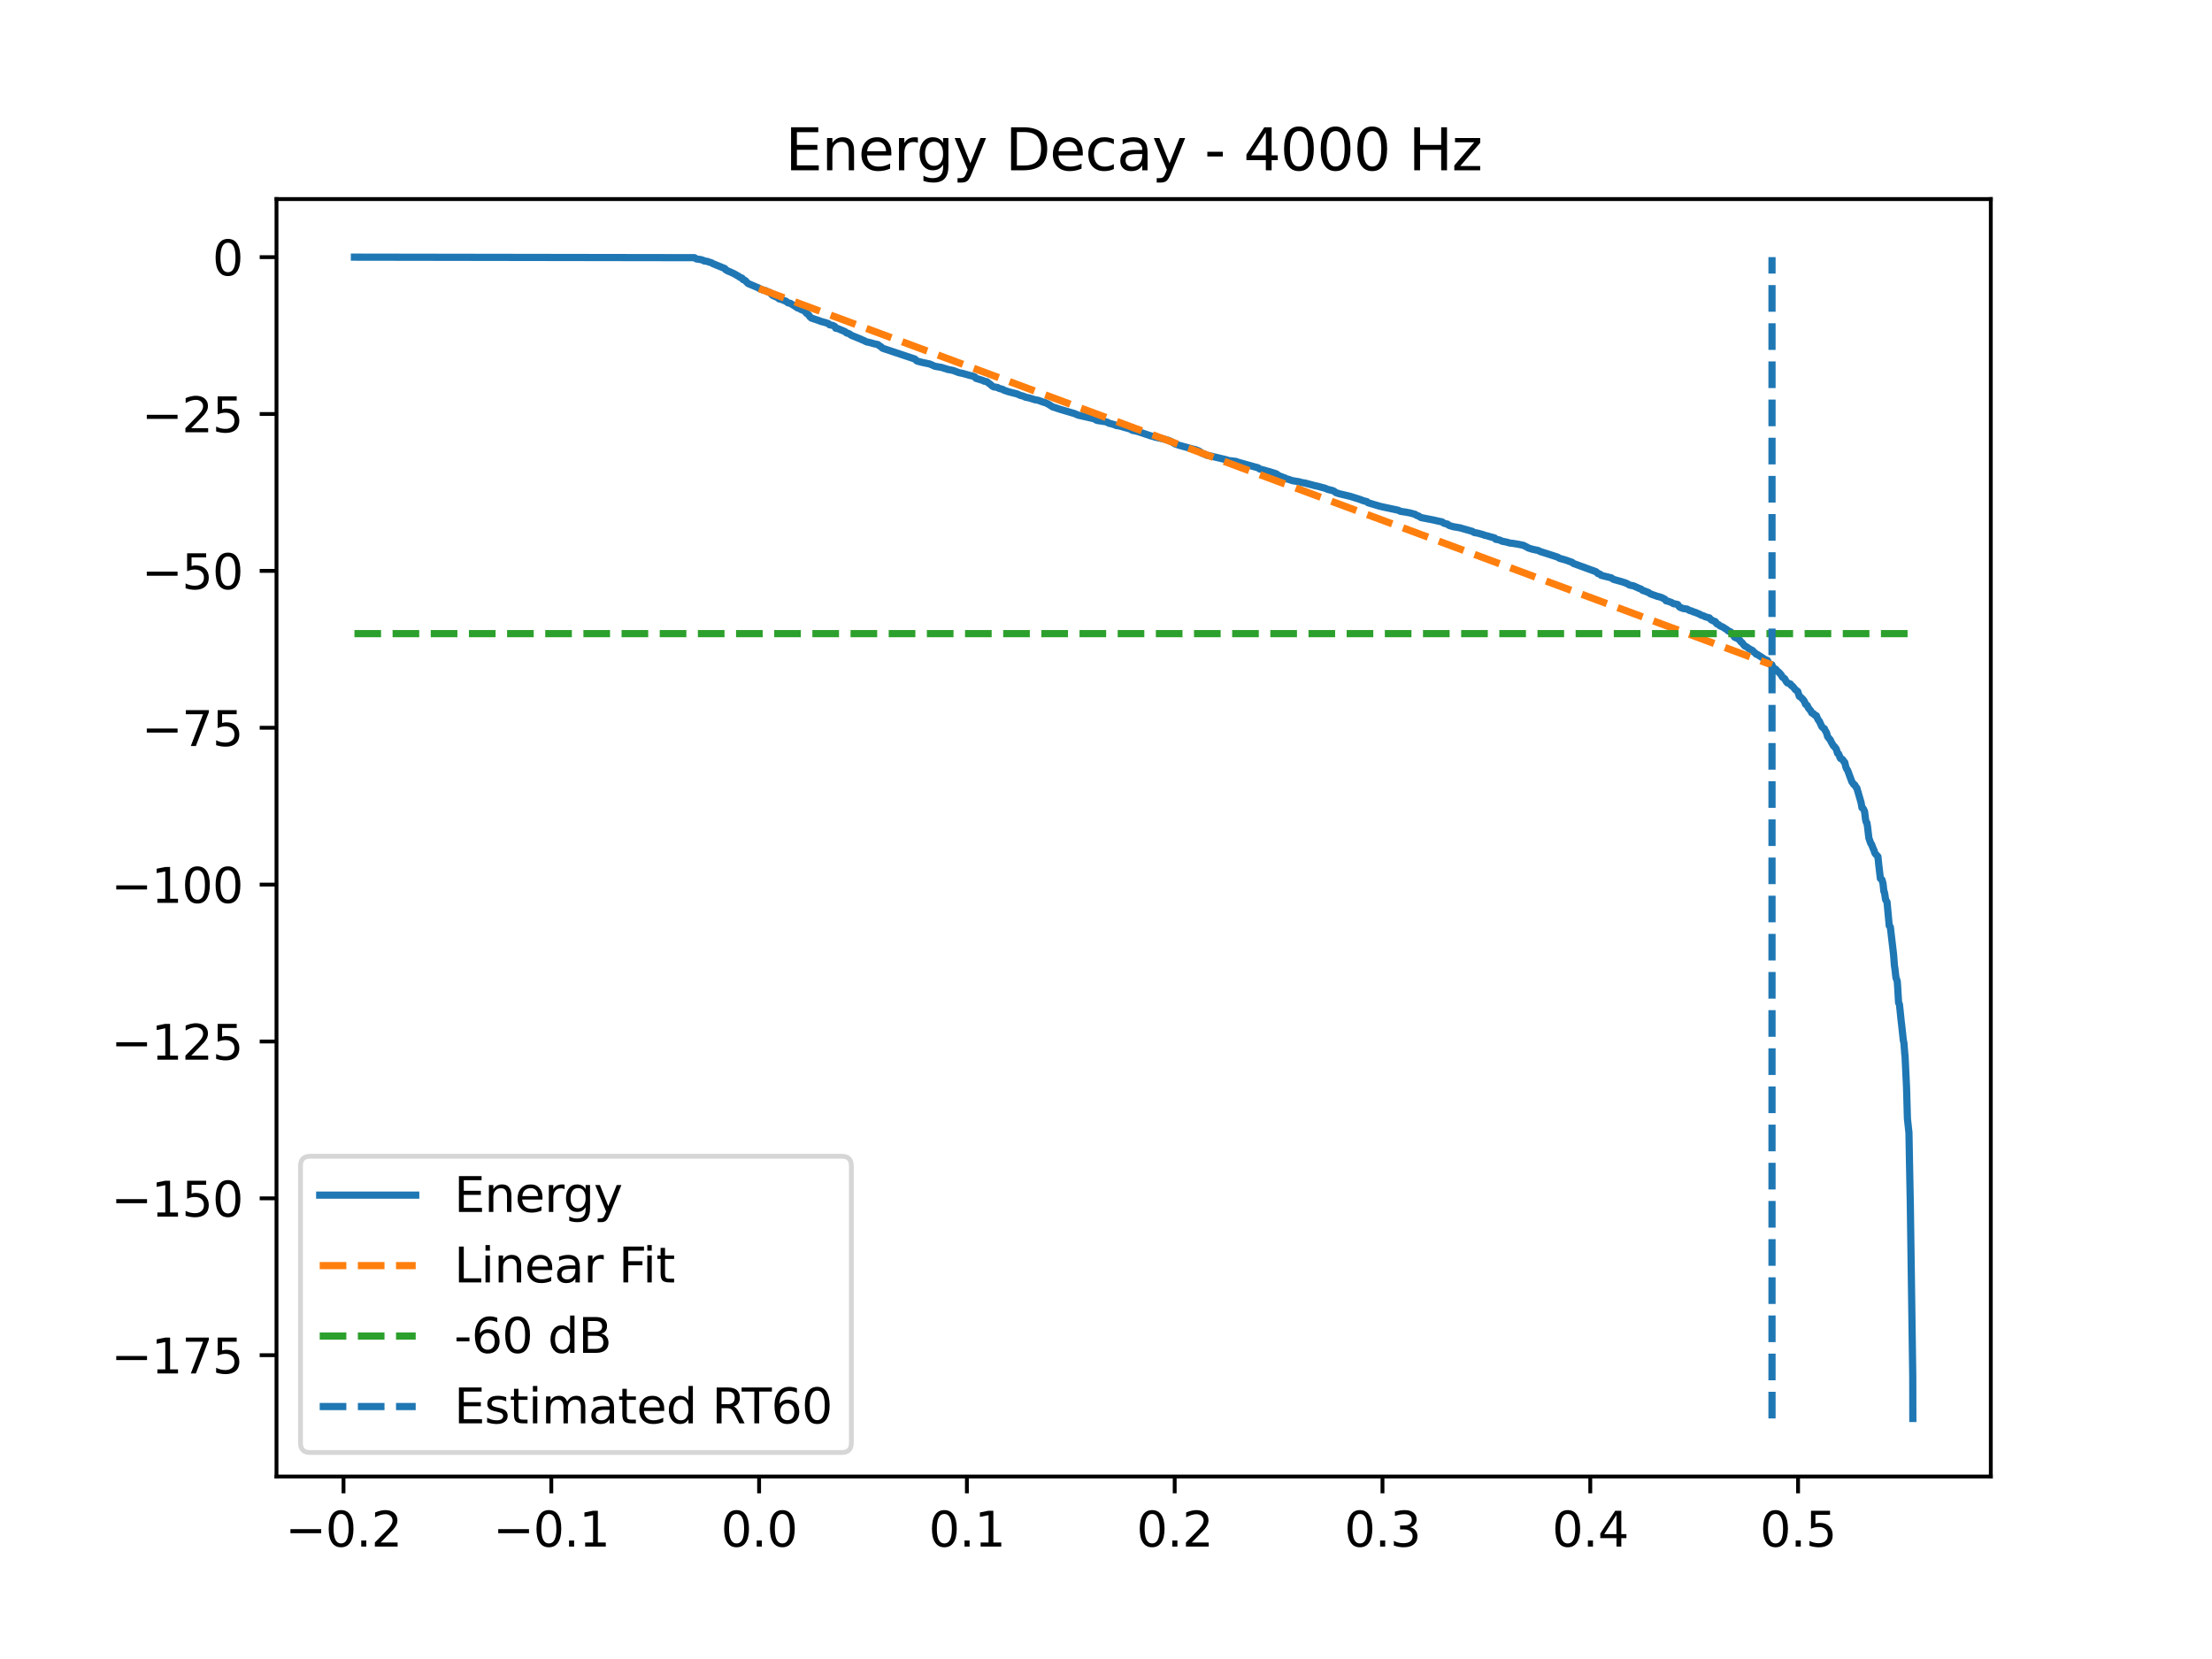 <?xml version="1.0" encoding="utf-8" standalone="no"?>
<!DOCTYPE svg PUBLIC "-//W3C//DTD SVG 1.1//EN"
  "http://www.w3.org/Graphics/SVG/1.1/DTD/svg11.dtd">
<svg xmlns:xlink="http://www.w3.org/1999/xlink" width="460.8pt" height="345.6pt" viewBox="0 0 460.8 345.6" xmlns="http://www.w3.org/2000/svg" version="1.1">
 <defs>
  <style type="text/css">*{stroke-linejoin: round; stroke-linecap: butt}</style>
 </defs>
 <g id="figure_1">
  <g id="patch_1">
   <path d="M 0 345.6 
L 460.8 345.6 
L 460.8 0 
L 0 0 
z
" style="fill: #ffffff"/>
  </g>
  <g id="axes_1">
   <g id="patch_2">
    <path d="M 57.6 307.584 
L 414.72 307.584 
L 414.72 41.472 
L 57.6 41.472 
z
" style="fill: #ffffff"/>
   </g>
   <g id="matplotlib.axis_1">
    <g id="xtick_1">
     <g id="line2d_1">
      <defs>
       <path id="mc2f7a67966" d="M 0 0 
L 0 3.5 
" style="stroke: #000000; stroke-width: 0.8"/>
      </defs>
      <g>
       <use xlink:href="#mc2f7a67966" x="71.56" y="307.584" style="stroke: #000000; stroke-width: 0.8"/>
      </g>
     </g>
     <g id="text_1">
      <!-- −0.2 -->
      <g transform="translate(59.419 322.182) scale(0.1 -0.1)">
       <defs>
        <path id="DejaVuSans-2212" d="M 678 2272 
L 4684 2272 
L 4684 1741 
L 678 1741 
L 678 2272 
z
" transform="scale(0.016)"/>
        <path id="DejaVuSans-30" d="M 2034 4250 
Q 1547 4250 1301 3770 
Q 1056 3291 1056 2328 
Q 1056 1369 1301 889 
Q 1547 409 2034 409 
Q 2525 409 2770 889 
Q 3016 1369 3016 2328 
Q 3016 3291 2770 3770 
Q 2525 4250 2034 4250 
z
M 2034 4750 
Q 2819 4750 3233 4129 
Q 3647 3509 3647 2328 
Q 3647 1150 3233 529 
Q 2819 -91 2034 -91 
Q 1250 -91 836 529 
Q 422 1150 422 2328 
Q 422 3509 836 4129 
Q 1250 4750 2034 4750 
z
" transform="scale(0.016)"/>
        <path id="DejaVuSans-2e" d="M 684 794 
L 1344 794 
L 1344 0 
L 684 0 
L 684 794 
z
" transform="scale(0.016)"/>
        <path id="DejaVuSans-32" d="M 1228 531 
L 3431 531 
L 3431 0 
L 469 0 
L 469 531 
Q 828 903 1448 1529 
Q 2069 2156 2228 2338 
Q 2531 2678 2651 2914 
Q 2772 3150 2772 3378 
Q 2772 3750 2511 3984 
Q 2250 4219 1831 4219 
Q 1534 4219 1204 4116 
Q 875 4013 500 3803 
L 500 4441 
Q 881 4594 1212 4672 
Q 1544 4750 1819 4750 
Q 2544 4750 2975 4387 
Q 3406 4025 3406 3419 
Q 3406 3131 3298 2873 
Q 3191 2616 2906 2266 
Q 2828 2175 2409 1742 
Q 1991 1309 1228 531 
z
" transform="scale(0.016)"/>
       </defs>
       <use xlink:href="#DejaVuSans-2212"/>
       <use xlink:href="#DejaVuSans-30" transform="translate(83.789 0)"/>
       <use xlink:href="#DejaVuSans-2e" transform="translate(147.412 0)"/>
       <use xlink:href="#DejaVuSans-32" transform="translate(179.199 0)"/>
      </g>
     </g>
    </g>
    <g id="xtick_2">
     <g id="line2d_2">
      <g>
       <use xlink:href="#mc2f7a67966" x="114.847" y="307.584" style="stroke: #000000; stroke-width: 0.8"/>
      </g>
     </g>
     <g id="text_2">
      <!-- −0.1 -->
      <g transform="translate(102.706 322.182) scale(0.1 -0.1)">
       <defs>
        <path id="DejaVuSans-31" d="M 794 531 
L 1825 531 
L 1825 4091 
L 703 3866 
L 703 4441 
L 1819 4666 
L 2450 4666 
L 2450 531 
L 3481 531 
L 3481 0 
L 794 0 
L 794 531 
z
" transform="scale(0.016)"/>
       </defs>
       <use xlink:href="#DejaVuSans-2212"/>
       <use xlink:href="#DejaVuSans-30" transform="translate(83.789 0)"/>
       <use xlink:href="#DejaVuSans-2e" transform="translate(147.412 0)"/>
       <use xlink:href="#DejaVuSans-31" transform="translate(179.199 0)"/>
      </g>
     </g>
    </g>
    <g id="xtick_3">
     <g id="line2d_3">
      <g>
       <use xlink:href="#mc2f7a67966" x="158.135" y="307.584" style="stroke: #000000; stroke-width: 0.8"/>
      </g>
     </g>
     <g id="text_3">
      <!-- 0.0 -->
      <g transform="translate(150.183 322.182) scale(0.1 -0.1)">
       <use xlink:href="#DejaVuSans-30"/>
       <use xlink:href="#DejaVuSans-2e" transform="translate(63.623 0)"/>
       <use xlink:href="#DejaVuSans-30" transform="translate(95.41 0)"/>
      </g>
     </g>
    </g>
    <g id="xtick_4">
     <g id="line2d_4">
      <g>
       <use xlink:href="#mc2f7a67966" x="201.422" y="307.584" style="stroke: #000000; stroke-width: 0.8"/>
      </g>
     </g>
     <g id="text_4">
      <!-- 0.1 -->
      <g transform="translate(193.47 322.182) scale(0.1 -0.1)">
       <use xlink:href="#DejaVuSans-30"/>
       <use xlink:href="#DejaVuSans-2e" transform="translate(63.623 0)"/>
       <use xlink:href="#DejaVuSans-31" transform="translate(95.41 0)"/>
      </g>
     </g>
    </g>
    <g id="xtick_5">
     <g id="line2d_5">
      <g>
       <use xlink:href="#mc2f7a67966" x="244.709" y="307.584" style="stroke: #000000; stroke-width: 0.8"/>
      </g>
     </g>
     <g id="text_5">
      <!-- 0.2 -->
      <g transform="translate(236.758 322.182) scale(0.1 -0.1)">
       <use xlink:href="#DejaVuSans-30"/>
       <use xlink:href="#DejaVuSans-2e" transform="translate(63.623 0)"/>
       <use xlink:href="#DejaVuSans-32" transform="translate(95.41 0)"/>
      </g>
     </g>
    </g>
    <g id="xtick_6">
     <g id="line2d_6">
      <g>
       <use xlink:href="#mc2f7a67966" x="287.997" y="307.584" style="stroke: #000000; stroke-width: 0.8"/>
      </g>
     </g>
     <g id="text_6">
      <!-- 0.3 -->
      <g transform="translate(280.045 322.182) scale(0.1 -0.1)">
       <defs>
        <path id="DejaVuSans-33" d="M 2597 2516 
Q 3050 2419 3304 2112 
Q 3559 1806 3559 1356 
Q 3559 666 3084 287 
Q 2609 -91 1734 -91 
Q 1441 -91 1130 -33 
Q 819 25 488 141 
L 488 750 
Q 750 597 1062 519 
Q 1375 441 1716 441 
Q 2309 441 2620 675 
Q 2931 909 2931 1356 
Q 2931 1769 2642 2001 
Q 2353 2234 1838 2234 
L 1294 2234 
L 1294 2753 
L 1863 2753 
Q 2328 2753 2575 2939 
Q 2822 3125 2822 3475 
Q 2822 3834 2567 4026 
Q 2313 4219 1838 4219 
Q 1578 4219 1281 4162 
Q 984 4106 628 3988 
L 628 4550 
Q 988 4650 1302 4700 
Q 1616 4750 1894 4750 
Q 2613 4750 3031 4423 
Q 3450 4097 3450 3541 
Q 3450 3153 3228 2886 
Q 3006 2619 2597 2516 
z
" transform="scale(0.016)"/>
       </defs>
       <use xlink:href="#DejaVuSans-30"/>
       <use xlink:href="#DejaVuSans-2e" transform="translate(63.623 0)"/>
       <use xlink:href="#DejaVuSans-33" transform="translate(95.41 0)"/>
      </g>
     </g>
    </g>
    <g id="xtick_7">
     <g id="line2d_7">
      <g>
       <use xlink:href="#mc2f7a67966" x="331.284" y="307.584" style="stroke: #000000; stroke-width: 0.8"/>
      </g>
     </g>
     <g id="text_7">
      <!-- 0.4 -->
      <g transform="translate(323.332 322.182) scale(0.1 -0.1)">
       <defs>
        <path id="DejaVuSans-34" d="M 2419 4116 
L 825 1625 
L 2419 1625 
L 2419 4116 
z
M 2253 4666 
L 3047 4666 
L 3047 1625 
L 3713 1625 
L 3713 1100 
L 3047 1100 
L 3047 0 
L 2419 0 
L 2419 1100 
L 313 1100 
L 313 1709 
L 2253 4666 
z
" transform="scale(0.016)"/>
       </defs>
       <use xlink:href="#DejaVuSans-30"/>
       <use xlink:href="#DejaVuSans-2e" transform="translate(63.623 0)"/>
       <use xlink:href="#DejaVuSans-34" transform="translate(95.41 0)"/>
      </g>
     </g>
    </g>
    <g id="xtick_8">
     <g id="line2d_8">
      <g>
       <use xlink:href="#mc2f7a67966" x="374.571" y="307.584" style="stroke: #000000; stroke-width: 0.8"/>
      </g>
     </g>
     <g id="text_8">
      <!-- 0.5 -->
      <g transform="translate(366.619 322.182) scale(0.1 -0.1)">
       <defs>
        <path id="DejaVuSans-35" d="M 691 4666 
L 3169 4666 
L 3169 4134 
L 1269 4134 
L 1269 2991 
Q 1406 3038 1543 3061 
Q 1681 3084 1819 3084 
Q 2600 3084 3056 2656 
Q 3513 2228 3513 1497 
Q 3513 744 3044 326 
Q 2575 -91 1722 -91 
Q 1428 -91 1123 -41 
Q 819 9 494 109 
L 494 744 
Q 775 591 1075 516 
Q 1375 441 1709 441 
Q 2250 441 2565 725 
Q 2881 1009 2881 1497 
Q 2881 1984 2565 2268 
Q 2250 2553 1709 2553 
Q 1456 2553 1204 2497 
Q 953 2441 691 2322 
L 691 4666 
z
" transform="scale(0.016)"/>
       </defs>
       <use xlink:href="#DejaVuSans-30"/>
       <use xlink:href="#DejaVuSans-2e" transform="translate(63.623 0)"/>
       <use xlink:href="#DejaVuSans-35" transform="translate(95.41 0)"/>
      </g>
     </g>
    </g>
   </g>
   <g id="matplotlib.axis_2">
    <g id="ytick_1">
     <g id="line2d_9">
      <defs>
       <path id="m8726847bfc" d="M 0 0 
L -3.5 0 
" style="stroke: #000000; stroke-width: 0.8"/>
      </defs>
      <g>
       <use xlink:href="#m8726847bfc" x="57.6" y="282.313" style="stroke: #000000; stroke-width: 0.8"/>
      </g>
     </g>
     <g id="text_9">
      <!-- −175 -->
      <g transform="translate(23.133 286.113) scale(0.1 -0.1)">
       <defs>
        <path id="DejaVuSans-37" d="M 525 4666 
L 3525 4666 
L 3525 4397 
L 1831 0 
L 1172 0 
L 2766 4134 
L 525 4134 
L 525 4666 
z
" transform="scale(0.016)"/>
       </defs>
       <use xlink:href="#DejaVuSans-2212"/>
       <use xlink:href="#DejaVuSans-31" transform="translate(83.789 0)"/>
       <use xlink:href="#DejaVuSans-37" transform="translate(147.412 0)"/>
       <use xlink:href="#DejaVuSans-35" transform="translate(211.035 0)"/>
      </g>
     </g>
    </g>
    <g id="ytick_2">
     <g id="line2d_10">
      <g>
       <use xlink:href="#m8726847bfc" x="57.6" y="249.636" style="stroke: #000000; stroke-width: 0.8"/>
      </g>
     </g>
     <g id="text_10">
      <!-- −150 -->
      <g transform="translate(23.133 253.435) scale(0.1 -0.1)">
       <use xlink:href="#DejaVuSans-2212"/>
       <use xlink:href="#DejaVuSans-31" transform="translate(83.789 0)"/>
       <use xlink:href="#DejaVuSans-35" transform="translate(147.412 0)"/>
       <use xlink:href="#DejaVuSans-30" transform="translate(211.035 0)"/>
      </g>
     </g>
    </g>
    <g id="ytick_3">
     <g id="line2d_11">
      <g>
       <use xlink:href="#m8726847bfc" x="57.6" y="216.958" style="stroke: #000000; stroke-width: 0.8"/>
      </g>
     </g>
     <g id="text_11">
      <!-- −125 -->
      <g transform="translate(23.133 220.757) scale(0.1 -0.1)">
       <use xlink:href="#DejaVuSans-2212"/>
       <use xlink:href="#DejaVuSans-31" transform="translate(83.789 0)"/>
       <use xlink:href="#DejaVuSans-32" transform="translate(147.412 0)"/>
       <use xlink:href="#DejaVuSans-35" transform="translate(211.035 0)"/>
      </g>
     </g>
    </g>
    <g id="ytick_4">
     <g id="line2d_12">
      <g>
       <use xlink:href="#m8726847bfc" x="57.6" y="184.28" style="stroke: #000000; stroke-width: 0.8"/>
      </g>
     </g>
     <g id="text_12">
      <!-- −100 -->
      <g transform="translate(23.133 188.079) scale(0.1 -0.1)">
       <use xlink:href="#DejaVuSans-2212"/>
       <use xlink:href="#DejaVuSans-31" transform="translate(83.789 0)"/>
       <use xlink:href="#DejaVuSans-30" transform="translate(147.412 0)"/>
       <use xlink:href="#DejaVuSans-30" transform="translate(211.035 0)"/>
      </g>
     </g>
    </g>
    <g id="ytick_5">
     <g id="line2d_13">
      <g>
       <use xlink:href="#m8726847bfc" x="57.6" y="151.602" style="stroke: #000000; stroke-width: 0.8"/>
      </g>
     </g>
     <g id="text_13">
      <!-- −75 -->
      <g transform="translate(29.495 155.401) scale(0.1 -0.1)">
       <use xlink:href="#DejaVuSans-2212"/>
       <use xlink:href="#DejaVuSans-37" transform="translate(83.789 0)"/>
       <use xlink:href="#DejaVuSans-35" transform="translate(147.412 0)"/>
      </g>
     </g>
    </g>
    <g id="ytick_6">
     <g id="line2d_14">
      <g>
       <use xlink:href="#m8726847bfc" x="57.6" y="118.924" style="stroke: #000000; stroke-width: 0.8"/>
      </g>
     </g>
     <g id="text_14">
      <!-- −50 -->
      <g transform="translate(29.495 122.723) scale(0.1 -0.1)">
       <use xlink:href="#DejaVuSans-2212"/>
       <use xlink:href="#DejaVuSans-35" transform="translate(83.789 0)"/>
       <use xlink:href="#DejaVuSans-30" transform="translate(147.412 0)"/>
      </g>
     </g>
    </g>
    <g id="ytick_7">
     <g id="line2d_15">
      <g>
       <use xlink:href="#m8726847bfc" x="57.6" y="86.246" style="stroke: #000000; stroke-width: 0.8"/>
      </g>
     </g>
     <g id="text_15">
      <!-- −25 -->
      <g transform="translate(29.495 90.045) scale(0.1 -0.1)">
       <use xlink:href="#DejaVuSans-2212"/>
       <use xlink:href="#DejaVuSans-32" transform="translate(83.789 0)"/>
       <use xlink:href="#DejaVuSans-35" transform="translate(147.412 0)"/>
      </g>
     </g>
    </g>
    <g id="ytick_8">
     <g id="line2d_16">
      <g>
       <use xlink:href="#m8726847bfc" x="57.6" y="53.568" style="stroke: #000000; stroke-width: 0.8"/>
      </g>
     </g>
     <g id="text_16">
      <!-- 0 -->
      <g transform="translate(44.237 57.367) scale(0.1 -0.1)">
       <use xlink:href="#DejaVuSans-30"/>
      </g>
     </g>
    </g>
   </g>
   <g id="line2d_17">
    <path d="M 73.833 53.568 
L 144.689 53.678 
L 144.851 53.808 
L 145.067 53.942 
L 146.032 54.085 
L 146.51 54.241 
L 146.673 54.355 
L 147.43 54.466 
L 147.583 54.561 
L 148.025 54.678 
L 148.296 54.783 
L 148.458 54.9 
L 151.001 55.94 
L 151.155 56.176 
L 151.66 56.474 
L 151.993 56.591 
L 152.76 56.944 
L 152.985 57.053 
L 153.671 57.454 
L 153.86 57.548 
L 154.004 57.668 
L 154.257 57.829 
L 154.582 57.931 
L 154.798 58.248 
L 155.222 58.426 
L 155.817 59.049 
L 156.097 59.169 
L 158.072 60.007 
L 158.234 60.151 
L 158.631 60.253 
L 158.838 60.384 
L 159.217 60.496 
L 159.469 60.533 
L 159.749 60.685 
L 159.974 60.802 
L 160.38 60.926 
L 160.66 61.245 
L 160.822 61.402 
L 160.975 61.545 
L 162.003 61.991 
L 162.283 62.255 
L 162.86 62.405 
L 163.293 62.595 
L 163.672 62.718 
L 164.141 63.08 
L 164.646 63.191 
L 165.89 63.964 
L 166.071 64.121 
L 166.621 64.293 
L 166.828 64.459 
L 167.333 64.663 
L 167.604 64.759 
L 167.983 65.229 
L 168.127 65.347 
L 168.28 65.433 
L 168.542 65.71 
L 168.722 65.995 
L 168.947 66.164 
L 169.029 66.263 
L 169.182 66.307 
L 170.724 66.823 
L 170.895 66.921 
L 171.978 67.213 
L 172.483 67.378 
L 172.672 67.49 
L 172.825 67.666 
L 173.466 67.782 
L 173.691 67.899 
L 173.907 68.012 
L 174.088 68.374 
L 174.449 68.416 
L 176.027 69.081 
L 176.378 69.375 
L 176.604 69.417 
L 176.902 69.533 
L 177.055 69.623 
L 177.172 69.728 
L 177.325 69.841 
L 179.363 70.671 
L 179.58 70.792 
L 179.742 70.837 
L 179.968 70.941 
L 180.229 71.067 
L 180.437 71.178 
L 180.626 71.247 
L 180.861 71.288 
L 181.501 71.434 
L 181.699 71.507 
L 182.168 71.627 
L 182.33 71.662 
L 182.89 71.777 
L 183.205 72.045 
L 183.485 72.19 
L 183.773 72.487 
L 183.999 72.592 
L 184.369 72.715 
L 190.582 74.789 
L 190.799 75.002 
L 190.889 75.106 
L 191.078 75.224 
L 191.998 75.468 
L 192.503 75.581 
L 193.17 75.714 
L 193.693 75.83 
L 194.523 76.2 
L 194.758 76.296 
L 196.218 76.556 
L 196.498 76.668 
L 197.183 76.856 
L 197.355 76.946 
L 198.013 77.057 
L 198.59 77.183 
L 199.727 77.619 
L 200.556 77.793 
L 201.647 78.093 
L 202.026 78.211 
L 202.513 78.308 
L 203.063 78.517 
L 203.316 78.82 
L 203.731 78.939 
L 203.938 79.007 
L 204.786 79.269 
L 204.984 79.399 
L 205.57 79.512 
L 205.742 79.652 
L 205.895 79.763 
L 206.499 80.22 
L 206.653 80.39 
L 206.995 80.59 
L 207.807 80.716 
L 207.942 80.821 
L 208.168 80.917 
L 208.925 81.125 
L 209.087 81.265 
L 209.412 81.375 
L 210.052 81.592 
L 211.964 82.086 
L 212.46 82.335 
L 213.055 82.493 
L 213.353 82.594 
L 213.506 82.697 
L 213.678 82.756 
L 214.336 82.879 
L 215.562 83.266 
L 216.248 83.38 
L 217.429 83.807 
L 217.862 83.918 
L 218.547 84.281 
L 218.764 84.431 
L 219.134 84.665 
L 219.359 84.806 
L 219.585 84.846 
L 220.522 85.166 
L 220.73 85.235 
L 223.832 86.151 
L 224.175 86.291 
L 224.436 86.413 
L 224.626 86.488 
L 228.026 87.262 
L 228.305 87.49 
L 228.657 87.6 
L 228.855 87.638 
L 229.721 87.758 
L 230.001 87.819 
L 230.298 87.846 
L 230.758 87.995 
L 230.957 88.153 
L 231.543 88.295 
L 231.732 88.349 
L 232.291 88.521 
L 232.526 88.65 
L 232.859 88.687 
L 233.427 88.797 
L 234.176 89.024 
L 235.114 89.281 
L 235.475 89.388 
L 235.889 89.651 
L 236.548 89.77 
L 237.098 89.914 
L 239.623 90.762 
L 239.785 90.813 
L 240.335 90.946 
L 240.534 91.04 
L 242.572 91.484 
L 242.779 91.565 
L 243.167 91.674 
L 243.393 91.736 
L 243.726 91.869 
L 243.889 91.942 
L 244.141 92.06 
L 244.321 92.18 
L 244.637 92.384 
L 244.808 92.48 
L 245.142 92.599 
L 245.485 92.708 
L 245.647 92.766 
L 248.145 93.449 
L 248.307 93.505 
L 248.822 93.617 
L 249.038 93.665 
L 249.299 93.766 
L 249.489 93.837 
L 249.832 94.001 
L 250.075 94.156 
L 250.31 94.353 
L 250.463 94.436 
L 251.139 94.69 
L 251.302 94.804 
L 251.897 94.922 
L 255.45 95.77 
L 255.738 95.879 
L 256.018 95.945 
L 257.479 96.119 
L 257.741 96.225 
L 257.993 96.308 
L 261.564 97.312 
L 262.051 97.432 
L 262.403 97.695 
L 263.729 98.044 
L 263.882 98.113 
L 264.369 98.227 
L 265.433 98.562 
L 265.658 98.635 
L 265.92 98.734 
L 266.154 98.929 
L 266.596 99.186 
L 266.813 99.249 
L 267.101 99.362 
L 267.264 99.438 
L 267.715 99.576 
L 267.886 99.724 
L 268.355 99.828 
L 268.914 100.024 
L 269.257 100.134 
L 270.627 100.358 
L 271.123 100.511 
L 271.863 100.628 
L 273.901 101.167 
L 274.496 101.289 
L 274.74 101.362 
L 275.137 101.462 
L 275.299 101.514 
L 276.02 101.696 
L 276.543 101.929 
L 277.184 102.093 
L 277.391 102.14 
L 277.779 102.255 
L 278.329 102.639 
L 278.636 102.744 
L 278.861 102.819 
L 281.323 103.41 
L 283.388 104.066 
L 283.542 104.13 
L 284.092 104.336 
L 284.29 104.382 
L 284.759 104.501 
L 284.975 104.722 
L 287.338 105.433 
L 288.321 105.66 
L 291.216 106.271 
L 291.784 106.529 
L 292.632 106.649 
L 293.732 106.854 
L 294.832 107.157 
L 295.013 107.328 
L 295.5 107.49 
L 295.905 107.752 
L 296.05 107.824 
L 298.575 108.317 
L 298.755 108.357 
L 299.774 108.593 
L 300.387 108.703 
L 300.685 108.916 
L 300.865 109.023 
L 301.542 109.183 
L 301.731 109.36 
L 301.984 109.497 
L 302.732 109.717 
L 304.202 109.968 
L 304.419 110.039 
L 306.7 110.688 
L 307.088 110.931 
L 307.864 111.07 
L 309.036 111.398 
L 309.279 111.511 
L 309.821 111.632 
L 310.244 111.763 
L 310.452 111.822 
L 311.372 112.063 
L 311.57 112.343 
L 312.201 112.452 
L 312.553 112.567 
L 312.806 112.696 
L 312.995 112.772 
L 313.428 112.84 
L 314.122 112.997 
L 314.375 113.101 
L 315.258 113.21 
L 316.278 113.377 
L 317.351 113.601 
L 318.171 114.017 
L 318.334 114.135 
L 318.875 114.305 
L 319.064 114.374 
L 319.975 114.581 
L 320.2 114.607 
L 320.651 114.767 
L 320.868 114.896 
L 321.986 115.247 
L 324.295 115.994 
L 324.52 116.075 
L 324.8 116.259 
L 324.953 116.327 
L 325.683 116.527 
L 325.954 116.601 
L 327.514 117.146 
L 327.758 117.372 
L 332.483 119.099 
L 332.6 119.205 
L 332.763 119.347 
L 332.853 119.47 
L 333.024 119.515 
L 333.34 119.619 
L 333.538 119.849 
L 335.694 120.387 
L 335.865 120.534 
L 336.099 120.688 
L 336.568 120.822 
L 337.019 120.947 
L 338.011 121.23 
L 338.165 121.288 
L 338.516 121.398 
L 339.048 121.62 
L 339.283 121.783 
L 339.553 121.903 
L 340.275 122.036 
L 341.565 122.613 
L 341.898 122.726 
L 342.196 122.995 
L 342.584 123.108 
L 343.368 123.415 
L 343.864 123.74 
L 344.991 124.131 
L 345.253 124.238 
L 345.451 124.269 
L 345.947 124.409 
L 346.263 124.54 
L 346.822 124.821 
L 347.066 125.152 
L 347.535 125.264 
L 348.193 125.504 
L 348.662 125.779 
L 349.023 125.815 
L 349.51 125.941 
L 349.591 126.084 
L 349.816 126.38 
L 349.969 126.519 
L 350.141 126.579 
L 350.538 126.73 
L 350.709 126.774 
L 351.475 126.883 
L 351.656 127.001 
L 351.863 127.111 
L 352.017 127.196 
L 352.486 127.298 
L 352.675 127.442 
L 353.126 127.553 
L 354.127 127.983 
L 354.343 128.122 
L 354.92 128.315 
L 355.2 128.468 
L 355.597 128.588 
L 356.093 128.712 
L 356.354 129.013 
L 356.472 129.117 
L 356.679 129.217 
L 356.959 129.372 
L 357.292 129.47 
L 357.409 129.578 
L 357.599 129.916 
L 358.059 130.149 
L 358.284 130.362 
L 358.636 130.525 
L 358.816 130.577 
L 359.817 131.225 
L 360.025 131.444 
L 360.241 131.516 
L 360.512 131.625 
L 360.791 131.97 
L 361.17 132.457 
L 361.323 132.713 
L 361.558 132.844 
L 361.783 132.92 
L 362.009 133.044 
L 362.451 133.382 
L 362.649 133.699 
L 362.838 133.806 
L 363.434 134.554 
L 363.632 134.656 
L 363.839 134.741 
L 363.975 134.849 
L 364.155 134.985 
L 364.299 135.11 
L 364.489 135.187 
L 364.705 135.323 
L 364.976 135.449 
L 365.138 135.555 
L 365.327 135.824 
L 365.571 135.967 
L 365.832 136.264 
L 366.211 136.396 
L 366.319 136.506 
L 366.464 136.592 
L 366.779 136.781 
L 367.681 137.389 
L 368.186 137.571 
L 368.538 138.229 
L 368.808 138.368 
L 369.124 138.481 
L 369.386 139.148 
L 369.701 139.326 
L 369.873 139.376 
L 369.954 139.484 
L 370.125 139.615 
L 370.215 139.784 
L 370.351 139.889 
L 370.477 139.985 
L 370.639 140.108 
L 370.829 140.352 
L 371.018 140.542 
L 371.09 140.65 
L 371.252 140.981 
L 371.397 141.13 
L 371.757 141.364 
L 371.839 141.473 
L 372.01 141.84 
L 372.326 142.247 
L 372.975 142.493 
L 373.164 142.822 
L 373.408 142.934 
L 374.066 143.73 
L 374.201 143.806 
L 374.508 144.05 
L 374.824 145.044 
L 375.04 145.181 
L 375.229 145.335 
L 375.617 145.739 
L 375.779 145.957 
L 375.897 146.134 
L 376.122 146.714 
L 376.465 146.936 
L 376.717 147.474 
L 377.24 148.119 
L 377.421 148.514 
L 377.827 148.692 
L 378.007 148.949 
L 378.395 149.102 
L 378.53 149.486 
L 378.728 149.857 
L 378.755 149.929 
L 378.891 150.11 
L 378.99 150.214 
L 379.531 151.391 
L 379.63 151.484 
L 379.829 151.677 
L 380.054 151.797 
L 380.225 152.18 
L 380.505 152.654 
L 380.712 153.413 
L 380.776 153.513 
L 380.92 153.705 
L 381.299 154.147 
L 381.461 154.544 
L 381.524 154.648 
L 381.966 155.408 
L 382.155 155.518 
L 382.327 155.793 
L 382.516 156.001 
L 382.805 156.944 
L 382.994 157.018 
L 383.183 157.426 
L 383.301 157.82 
L 383.445 158.025 
L 383.752 158.142 
L 383.914 158.317 
L 384.112 158.679 
L 384.293 158.804 
L 384.491 159.656 
L 384.626 160.048 
L 384.807 160.353 
L 384.897 160.473 
L 385.79 162.89 
L 385.934 163.046 
L 386.141 163.394 
L 386.376 163.499 
L 386.682 164.053 
L 386.809 164.151 
L 387.683 167.145 
L 387.882 168.267 
L 388.089 168.377 
L 388.189 168.546 
L 388.36 168.892 
L 388.423 169.06 
L 388.639 170.775 
L 388.775 171.28 
L 388.91 171.416 
L 389.036 172.181 
L 389.316 174.575 
L 389.74 175.752 
L 389.866 175.854 
L 390.299 176.983 
L 390.398 177.122 
L 390.497 177.537 
L 390.65 177.848 
L 390.777 177.975 
L 391.119 178.334 
L 391.201 178.429 
L 391.381 180.148 
L 391.715 183.007 
L 392.039 183.246 
L 392.22 183.888 
L 392.256 184.018 
L 392.292 184.296 
L 392.445 185.701 
L 392.544 185.825 
L 392.643 186.343 
L 392.806 187.425 
L 393.103 187.907 
L 393.563 192.849 
L 393.789 193.097 
L 394.465 198.835 
L 394.655 201.297 
L 394.691 201.411 
L 394.772 202.018 
L 394.961 203.655 
L 395.232 204.389 
L 395.322 205.707 
L 395.511 208.9 
L 395.647 209.142 
L 395.692 209.258 
L 396.079 213 
L 396.097 213.051 
L 396.503 216.768 
L 396.621 217.251 
L 396.81 219.717 
L 396.846 219.795 
L 397.162 226.38 
L 397.351 233.009 
L 397.378 233.284 
L 397.64 235.713 
L 397.667 235.836 
L 397.784 242.211 
L 397.955 250.946 
L 398.46 286.626 
L 398.478 295.488 
L 398.478 295.488 
" clip-path="url(#pb31165832f)" style="fill: none; stroke: #1f77b4; stroke-width: 1.5; stroke-linecap: square"/>
   </g>
   <g id="line2d_18">
    <path d="M 158.135 60.113 
L 369.142 138.531 
" clip-path="url(#pb31165832f)" style="fill: none; stroke-dasharray: 5.55,2.4; stroke-dashoffset: 0; stroke: #ff7f0e; stroke-width: 1.5"/>
   </g>
   <g id="line2d_19">
    <path d="M 73.833 131.995 
L 398.487 131.995 
L 398.487 131.995 
" clip-path="url(#pb31165832f)" style="fill: none; stroke-dasharray: 5.55,2.4; stroke-dashoffset: 0; stroke: #2ca02c; stroke-width: 1.5"/>
   </g>
   <g id="LineCollection_1">
    <path d="M 369.142 295.488 
L 369.142 53.568 
" clip-path="url(#pb31165832f)" style="fill: none; stroke-dasharray: 5.55,2.4; stroke-dashoffset: 0; stroke: #1f77b4; stroke-width: 1.5"/>
   </g>
   <g id="patch_3">
    <path d="M 57.6 307.584 
L 57.6 41.472 
" style="fill: none; stroke: #000000; stroke-width: 0.8; stroke-linejoin: miter; stroke-linecap: square"/>
   </g>
   <g id="patch_4">
    <path d="M 414.72 307.584 
L 414.72 41.472 
" style="fill: none; stroke: #000000; stroke-width: 0.8; stroke-linejoin: miter; stroke-linecap: square"/>
   </g>
   <g id="patch_5">
    <path d="M 57.6 307.584 
L 414.72 307.584 
" style="fill: none; stroke: #000000; stroke-width: 0.8; stroke-linejoin: miter; stroke-linecap: square"/>
   </g>
   <g id="patch_6">
    <path d="M 57.6 41.472 
L 414.72 41.472 
" style="fill: none; stroke: #000000; stroke-width: 0.8; stroke-linejoin: miter; stroke-linecap: square"/>
   </g>
   <g id="text_17">
    <!-- Energy Decay - 4000 Hz -->
    <g transform="translate(163.59 35.472) scale(0.12 -0.12)">
     <defs>
      <path id="DejaVuSans-45" d="M 628 4666 
L 3578 4666 
L 3578 4134 
L 1259 4134 
L 1259 2753 
L 3481 2753 
L 3481 2222 
L 1259 2222 
L 1259 531 
L 3634 531 
L 3634 0 
L 628 0 
L 628 4666 
z
" transform="scale(0.016)"/>
      <path id="DejaVuSans-6e" d="M 3513 2113 
L 3513 0 
L 2938 0 
L 2938 2094 
Q 2938 2591 2744 2837 
Q 2550 3084 2163 3084 
Q 1697 3084 1428 2787 
Q 1159 2491 1159 1978 
L 1159 0 
L 581 0 
L 581 3500 
L 1159 3500 
L 1159 2956 
Q 1366 3272 1645 3428 
Q 1925 3584 2291 3584 
Q 2894 3584 3203 3211 
Q 3513 2838 3513 2113 
z
" transform="scale(0.016)"/>
      <path id="DejaVuSans-65" d="M 3597 1894 
L 3597 1613 
L 953 1613 
Q 991 1019 1311 708 
Q 1631 397 2203 397 
Q 2534 397 2845 478 
Q 3156 559 3463 722 
L 3463 178 
Q 3153 47 2828 -22 
Q 2503 -91 2169 -91 
Q 1331 -91 842 396 
Q 353 884 353 1716 
Q 353 2575 817 3079 
Q 1281 3584 2069 3584 
Q 2775 3584 3186 3129 
Q 3597 2675 3597 1894 
z
M 3022 2063 
Q 3016 2534 2758 2815 
Q 2500 3097 2075 3097 
Q 1594 3097 1305 2825 
Q 1016 2553 972 2059 
L 3022 2063 
z
" transform="scale(0.016)"/>
      <path id="DejaVuSans-72" d="M 2631 2963 
Q 2534 3019 2420 3045 
Q 2306 3072 2169 3072 
Q 1681 3072 1420 2755 
Q 1159 2438 1159 1844 
L 1159 0 
L 581 0 
L 581 3500 
L 1159 3500 
L 1159 2956 
Q 1341 3275 1631 3429 
Q 1922 3584 2338 3584 
Q 2397 3584 2469 3576 
Q 2541 3569 2628 3553 
L 2631 2963 
z
" transform="scale(0.016)"/>
      <path id="DejaVuSans-67" d="M 2906 1791 
Q 2906 2416 2648 2759 
Q 2391 3103 1925 3103 
Q 1463 3103 1205 2759 
Q 947 2416 947 1791 
Q 947 1169 1205 825 
Q 1463 481 1925 481 
Q 2391 481 2648 825 
Q 2906 1169 2906 1791 
z
M 3481 434 
Q 3481 -459 3084 -895 
Q 2688 -1331 1869 -1331 
Q 1566 -1331 1297 -1286 
Q 1028 -1241 775 -1147 
L 775 -588 
Q 1028 -725 1275 -790 
Q 1522 -856 1778 -856 
Q 2344 -856 2625 -561 
Q 2906 -266 2906 331 
L 2906 616 
Q 2728 306 2450 153 
Q 2172 0 1784 0 
Q 1141 0 747 490 
Q 353 981 353 1791 
Q 353 2603 747 3093 
Q 1141 3584 1784 3584 
Q 2172 3584 2450 3431 
Q 2728 3278 2906 2969 
L 2906 3500 
L 3481 3500 
L 3481 434 
z
" transform="scale(0.016)"/>
      <path id="DejaVuSans-79" d="M 2059 -325 
Q 1816 -950 1584 -1140 
Q 1353 -1331 966 -1331 
L 506 -1331 
L 506 -850 
L 844 -850 
Q 1081 -850 1212 -737 
Q 1344 -625 1503 -206 
L 1606 56 
L 191 3500 
L 800 3500 
L 1894 763 
L 2988 3500 
L 3597 3500 
L 2059 -325 
z
" transform="scale(0.016)"/>
      <path id="DejaVuSans-20" transform="scale(0.016)"/>
      <path id="DejaVuSans-44" d="M 1259 4147 
L 1259 519 
L 2022 519 
Q 2988 519 3436 956 
Q 3884 1394 3884 2338 
Q 3884 3275 3436 3711 
Q 2988 4147 2022 4147 
L 1259 4147 
z
M 628 4666 
L 1925 4666 
Q 3281 4666 3915 4102 
Q 4550 3538 4550 2338 
Q 4550 1131 3912 565 
Q 3275 0 1925 0 
L 628 0 
L 628 4666 
z
" transform="scale(0.016)"/>
      <path id="DejaVuSans-63" d="M 3122 3366 
L 3122 2828 
Q 2878 2963 2633 3030 
Q 2388 3097 2138 3097 
Q 1578 3097 1268 2742 
Q 959 2388 959 1747 
Q 959 1106 1268 751 
Q 1578 397 2138 397 
Q 2388 397 2633 464 
Q 2878 531 3122 666 
L 3122 134 
Q 2881 22 2623 -34 
Q 2366 -91 2075 -91 
Q 1284 -91 818 406 
Q 353 903 353 1747 
Q 353 2603 823 3093 
Q 1294 3584 2113 3584 
Q 2378 3584 2631 3529 
Q 2884 3475 3122 3366 
z
" transform="scale(0.016)"/>
      <path id="DejaVuSans-61" d="M 2194 1759 
Q 1497 1759 1228 1600 
Q 959 1441 959 1056 
Q 959 750 1161 570 
Q 1363 391 1709 391 
Q 2188 391 2477 730 
Q 2766 1069 2766 1631 
L 2766 1759 
L 2194 1759 
z
M 3341 1997 
L 3341 0 
L 2766 0 
L 2766 531 
Q 2569 213 2275 61 
Q 1981 -91 1556 -91 
Q 1019 -91 701 211 
Q 384 513 384 1019 
Q 384 1609 779 1909 
Q 1175 2209 1959 2209 
L 2766 2209 
L 2766 2266 
Q 2766 2663 2505 2880 
Q 2244 3097 1772 3097 
Q 1472 3097 1187 3025 
Q 903 2953 641 2809 
L 641 3341 
Q 956 3463 1253 3523 
Q 1550 3584 1831 3584 
Q 2591 3584 2966 3190 
Q 3341 2797 3341 1997 
z
" transform="scale(0.016)"/>
      <path id="DejaVuSans-2d" d="M 313 2009 
L 1997 2009 
L 1997 1497 
L 313 1497 
L 313 2009 
z
" transform="scale(0.016)"/>
      <path id="DejaVuSans-48" d="M 628 4666 
L 1259 4666 
L 1259 2753 
L 3553 2753 
L 3553 4666 
L 4184 4666 
L 4184 0 
L 3553 0 
L 3553 2222 
L 1259 2222 
L 1259 0 
L 628 0 
L 628 4666 
z
" transform="scale(0.016)"/>
      <path id="DejaVuSans-7a" d="M 353 3500 
L 3084 3500 
L 3084 2975 
L 922 459 
L 3084 459 
L 3084 0 
L 275 0 
L 275 525 
L 2438 3041 
L 353 3041 
L 353 3500 
z
" transform="scale(0.016)"/>
     </defs>
     <use xlink:href="#DejaVuSans-45"/>
     <use xlink:href="#DejaVuSans-6e" transform="translate(63.184 0)"/>
     <use xlink:href="#DejaVuSans-65" transform="translate(126.562 0)"/>
     <use xlink:href="#DejaVuSans-72" transform="translate(188.086 0)"/>
     <use xlink:href="#DejaVuSans-67" transform="translate(227.449 0)"/>
     <use xlink:href="#DejaVuSans-79" transform="translate(290.926 0)"/>
     <use xlink:href="#DejaVuSans-20" transform="translate(350.105 0)"/>
     <use xlink:href="#DejaVuSans-44" transform="translate(381.893 0)"/>
     <use xlink:href="#DejaVuSans-65" transform="translate(458.895 0)"/>
     <use xlink:href="#DejaVuSans-63" transform="translate(520.418 0)"/>
     <use xlink:href="#DejaVuSans-61" transform="translate(575.398 0)"/>
     <use xlink:href="#DejaVuSans-79" transform="translate(636.678 0)"/>
     <use xlink:href="#DejaVuSans-20" transform="translate(695.857 0)"/>
     <use xlink:href="#DejaVuSans-2d" transform="translate(727.645 0)"/>
     <use xlink:href="#DejaVuSans-20" transform="translate(763.729 0)"/>
     <use xlink:href="#DejaVuSans-34" transform="translate(795.516 0)"/>
     <use xlink:href="#DejaVuSans-30" transform="translate(859.139 0)"/>
     <use xlink:href="#DejaVuSans-30" transform="translate(922.762 0)"/>
     <use xlink:href="#DejaVuSans-30" transform="translate(986.385 0)"/>
     <use xlink:href="#DejaVuSans-20" transform="translate(1050.008 0)"/>
     <use xlink:href="#DejaVuSans-48" transform="translate(1081.795 0)"/>
     <use xlink:href="#DejaVuSans-7a" transform="translate(1156.99 0)"/>
    </g>
   </g>
   <g id="legend_1">
    <g id="patch_7">
     <path d="M 64.6 302.584 
L 175.352 302.584 
Q 177.352 302.584 177.352 300.584 
L 177.352 242.871 
Q 177.352 240.871 175.352 240.871 
L 64.6 240.871 
Q 62.6 240.871 62.6 242.871 
L 62.6 300.584 
Q 62.6 302.584 64.6 302.584 
z
" style="fill: #ffffff; opacity: 0.8; stroke: #cccccc; stroke-linejoin: miter"/>
    </g>
    <g id="line2d_20">
     <path d="M 66.6 248.97 
L 76.6 248.97 
L 86.6 248.97 
" style="fill: none; stroke: #1f77b4; stroke-width: 1.5; stroke-linecap: square"/>
    </g>
    <g id="text_18">
     <!-- Energy -->
     <g transform="translate(94.6 252.47) scale(0.1 -0.1)">
      <use xlink:href="#DejaVuSans-45"/>
      <use xlink:href="#DejaVuSans-6e" transform="translate(63.184 0)"/>
      <use xlink:href="#DejaVuSans-65" transform="translate(126.562 0)"/>
      <use xlink:href="#DejaVuSans-72" transform="translate(188.086 0)"/>
      <use xlink:href="#DejaVuSans-67" transform="translate(227.449 0)"/>
      <use xlink:href="#DejaVuSans-79" transform="translate(290.926 0)"/>
     </g>
    </g>
    <g id="line2d_21">
     <path d="M 66.6 263.648 
L 76.6 263.648 
L 86.6 263.648 
" style="fill: none; stroke-dasharray: 5.55,2.4; stroke-dashoffset: 0; stroke: #ff7f0e; stroke-width: 1.5"/>
    </g>
    <g id="text_19">
     <!-- Linear Fit -->
     <g transform="translate(94.6 267.148) scale(0.1 -0.1)">
      <defs>
       <path id="DejaVuSans-4c" d="M 628 4666 
L 1259 4666 
L 1259 531 
L 3531 531 
L 3531 0 
L 628 0 
L 628 4666 
z
" transform="scale(0.016)"/>
       <path id="DejaVuSans-69" d="M 603 3500 
L 1178 3500 
L 1178 0 
L 603 0 
L 603 3500 
z
M 603 4863 
L 1178 4863 
L 1178 4134 
L 603 4134 
L 603 4863 
z
" transform="scale(0.016)"/>
       <path id="DejaVuSans-46" d="M 628 4666 
L 3309 4666 
L 3309 4134 
L 1259 4134 
L 1259 2759 
L 3109 2759 
L 3109 2228 
L 1259 2228 
L 1259 0 
L 628 0 
L 628 4666 
z
" transform="scale(0.016)"/>
       <path id="DejaVuSans-74" d="M 1172 4494 
L 1172 3500 
L 2356 3500 
L 2356 3053 
L 1172 3053 
L 1172 1153 
Q 1172 725 1289 603 
Q 1406 481 1766 481 
L 2356 481 
L 2356 0 
L 1766 0 
Q 1100 0 847 248 
Q 594 497 594 1153 
L 594 3053 
L 172 3053 
L 172 3500 
L 594 3500 
L 594 4494 
L 1172 4494 
z
" transform="scale(0.016)"/>
      </defs>
      <use xlink:href="#DejaVuSans-4c"/>
      <use xlink:href="#DejaVuSans-69" transform="translate(55.713 0)"/>
      <use xlink:href="#DejaVuSans-6e" transform="translate(83.496 0)"/>
      <use xlink:href="#DejaVuSans-65" transform="translate(146.875 0)"/>
      <use xlink:href="#DejaVuSans-61" transform="translate(208.398 0)"/>
      <use xlink:href="#DejaVuSans-72" transform="translate(269.678 0)"/>
      <use xlink:href="#DejaVuSans-20" transform="translate(310.791 0)"/>
      <use xlink:href="#DejaVuSans-46" transform="translate(342.578 0)"/>
      <use xlink:href="#DejaVuSans-69" transform="translate(392.848 0)"/>
      <use xlink:href="#DejaVuSans-74" transform="translate(420.631 0)"/>
     </g>
    </g>
    <g id="line2d_22">
     <path d="M 66.6 278.326 
L 76.6 278.326 
L 86.6 278.326 
" style="fill: none; stroke-dasharray: 5.55,2.4; stroke-dashoffset: 0; stroke: #2ca02c; stroke-width: 1.5"/>
    </g>
    <g id="text_20">
     <!-- -60 dB -->
     <g transform="translate(94.6 281.826) scale(0.1 -0.1)">
      <defs>
       <path id="DejaVuSans-36" d="M 2113 2584 
Q 1688 2584 1439 2293 
Q 1191 2003 1191 1497 
Q 1191 994 1439 701 
Q 1688 409 2113 409 
Q 2538 409 2786 701 
Q 3034 994 3034 1497 
Q 3034 2003 2786 2293 
Q 2538 2584 2113 2584 
z
M 3366 4563 
L 3366 3988 
Q 3128 4100 2886 4159 
Q 2644 4219 2406 4219 
Q 1781 4219 1451 3797 
Q 1122 3375 1075 2522 
Q 1259 2794 1537 2939 
Q 1816 3084 2150 3084 
Q 2853 3084 3261 2657 
Q 3669 2231 3669 1497 
Q 3669 778 3244 343 
Q 2819 -91 2113 -91 
Q 1303 -91 875 529 
Q 447 1150 447 2328 
Q 447 3434 972 4092 
Q 1497 4750 2381 4750 
Q 2619 4750 2861 4703 
Q 3103 4656 3366 4563 
z
" transform="scale(0.016)"/>
       <path id="DejaVuSans-64" d="M 2906 2969 
L 2906 4863 
L 3481 4863 
L 3481 0 
L 2906 0 
L 2906 525 
Q 2725 213 2448 61 
Q 2172 -91 1784 -91 
Q 1150 -91 751 415 
Q 353 922 353 1747 
Q 353 2572 751 3078 
Q 1150 3584 1784 3584 
Q 2172 3584 2448 3432 
Q 2725 3281 2906 2969 
z
M 947 1747 
Q 947 1113 1208 752 
Q 1469 391 1925 391 
Q 2381 391 2643 752 
Q 2906 1113 2906 1747 
Q 2906 2381 2643 2742 
Q 2381 3103 1925 3103 
Q 1469 3103 1208 2742 
Q 947 2381 947 1747 
z
" transform="scale(0.016)"/>
       <path id="DejaVuSans-42" d="M 1259 2228 
L 1259 519 
L 2272 519 
Q 2781 519 3026 730 
Q 3272 941 3272 1375 
Q 3272 1813 3026 2020 
Q 2781 2228 2272 2228 
L 1259 2228 
z
M 1259 4147 
L 1259 2741 
L 2194 2741 
Q 2656 2741 2882 2914 
Q 3109 3088 3109 3444 
Q 3109 3797 2882 3972 
Q 2656 4147 2194 4147 
L 1259 4147 
z
M 628 4666 
L 2241 4666 
Q 2963 4666 3353 4366 
Q 3744 4066 3744 3513 
Q 3744 3084 3544 2831 
Q 3344 2578 2956 2516 
Q 3422 2416 3680 2098 
Q 3938 1781 3938 1306 
Q 3938 681 3513 340 
Q 3088 0 2303 0 
L 628 0 
L 628 4666 
z
" transform="scale(0.016)"/>
      </defs>
      <use xlink:href="#DejaVuSans-2d"/>
      <use xlink:href="#DejaVuSans-36" transform="translate(36.084 0)"/>
      <use xlink:href="#DejaVuSans-30" transform="translate(99.707 0)"/>
      <use xlink:href="#DejaVuSans-20" transform="translate(163.33 0)"/>
      <use xlink:href="#DejaVuSans-64" transform="translate(195.117 0)"/>
      <use xlink:href="#DejaVuSans-42" transform="translate(258.594 0)"/>
     </g>
    </g>
    <g id="line2d_23">
     <path d="M 66.6 293.004 
L 86.6 293.004 
" style="fill: none; stroke-dasharray: 5.55,2.4; stroke-dashoffset: 0; stroke: #1f77b4; stroke-width: 1.5"/>
    </g>
    <g id="text_21">
     <!-- Estimated RT60 -->
     <g transform="translate(94.6 296.504) scale(0.1 -0.1)">
      <defs>
       <path id="DejaVuSans-73" d="M 2834 3397 
L 2834 2853 
Q 2591 2978 2328 3040 
Q 2066 3103 1784 3103 
Q 1356 3103 1142 2972 
Q 928 2841 928 2578 
Q 928 2378 1081 2264 
Q 1234 2150 1697 2047 
L 1894 2003 
Q 2506 1872 2764 1633 
Q 3022 1394 3022 966 
Q 3022 478 2636 193 
Q 2250 -91 1575 -91 
Q 1294 -91 989 -36 
Q 684 19 347 128 
L 347 722 
Q 666 556 975 473 
Q 1284 391 1588 391 
Q 1994 391 2212 530 
Q 2431 669 2431 922 
Q 2431 1156 2273 1281 
Q 2116 1406 1581 1522 
L 1381 1569 
Q 847 1681 609 1914 
Q 372 2147 372 2553 
Q 372 3047 722 3315 
Q 1072 3584 1716 3584 
Q 2034 3584 2315 3537 
Q 2597 3491 2834 3397 
z
" transform="scale(0.016)"/>
       <path id="DejaVuSans-6d" d="M 3328 2828 
Q 3544 3216 3844 3400 
Q 4144 3584 4550 3584 
Q 5097 3584 5394 3201 
Q 5691 2819 5691 2113 
L 5691 0 
L 5113 0 
L 5113 2094 
Q 5113 2597 4934 2840 
Q 4756 3084 4391 3084 
Q 3944 3084 3684 2787 
Q 3425 2491 3425 1978 
L 3425 0 
L 2847 0 
L 2847 2094 
Q 2847 2600 2669 2842 
Q 2491 3084 2119 3084 
Q 1678 3084 1418 2786 
Q 1159 2488 1159 1978 
L 1159 0 
L 581 0 
L 581 3500 
L 1159 3500 
L 1159 2956 
Q 1356 3278 1631 3431 
Q 1906 3584 2284 3584 
Q 2666 3584 2933 3390 
Q 3200 3197 3328 2828 
z
" transform="scale(0.016)"/>
       <path id="DejaVuSans-52" d="M 2841 2188 
Q 3044 2119 3236 1894 
Q 3428 1669 3622 1275 
L 4263 0 
L 3584 0 
L 2988 1197 
Q 2756 1666 2539 1819 
Q 2322 1972 1947 1972 
L 1259 1972 
L 1259 0 
L 628 0 
L 628 4666 
L 2053 4666 
Q 2853 4666 3247 4331 
Q 3641 3997 3641 3322 
Q 3641 2881 3436 2590 
Q 3231 2300 2841 2188 
z
M 1259 4147 
L 1259 2491 
L 2053 2491 
Q 2509 2491 2742 2702 
Q 2975 2913 2975 3322 
Q 2975 3731 2742 3939 
Q 2509 4147 2053 4147 
L 1259 4147 
z
" transform="scale(0.016)"/>
       <path id="DejaVuSans-54" d="M -19 4666 
L 3928 4666 
L 3928 4134 
L 2272 4134 
L 2272 0 
L 1638 0 
L 1638 4134 
L -19 4134 
L -19 4666 
z
" transform="scale(0.016)"/>
      </defs>
      <use xlink:href="#DejaVuSans-45"/>
      <use xlink:href="#DejaVuSans-73" transform="translate(63.184 0)"/>
      <use xlink:href="#DejaVuSans-74" transform="translate(115.283 0)"/>
      <use xlink:href="#DejaVuSans-69" transform="translate(154.492 0)"/>
      <use xlink:href="#DejaVuSans-6d" transform="translate(182.275 0)"/>
      <use xlink:href="#DejaVuSans-61" transform="translate(279.688 0)"/>
      <use xlink:href="#DejaVuSans-74" transform="translate(340.967 0)"/>
      <use xlink:href="#DejaVuSans-65" transform="translate(380.176 0)"/>
      <use xlink:href="#DejaVuSans-64" transform="translate(441.699 0)"/>
      <use xlink:href="#DejaVuSans-20" transform="translate(505.176 0)"/>
      <use xlink:href="#DejaVuSans-52" transform="translate(536.963 0)"/>
      <use xlink:href="#DejaVuSans-54" transform="translate(599.195 0)"/>
      <use xlink:href="#DejaVuSans-36" transform="translate(660.279 0)"/>
      <use xlink:href="#DejaVuSans-30" transform="translate(723.902 0)"/>
     </g>
    </g>
   </g>
  </g>
 </g>
 <defs>
  <clipPath id="pb31165832f">
   <rect x="57.6" y="41.472" width="357.12" height="266.112"/>
  </clipPath>
 </defs>
</svg>
